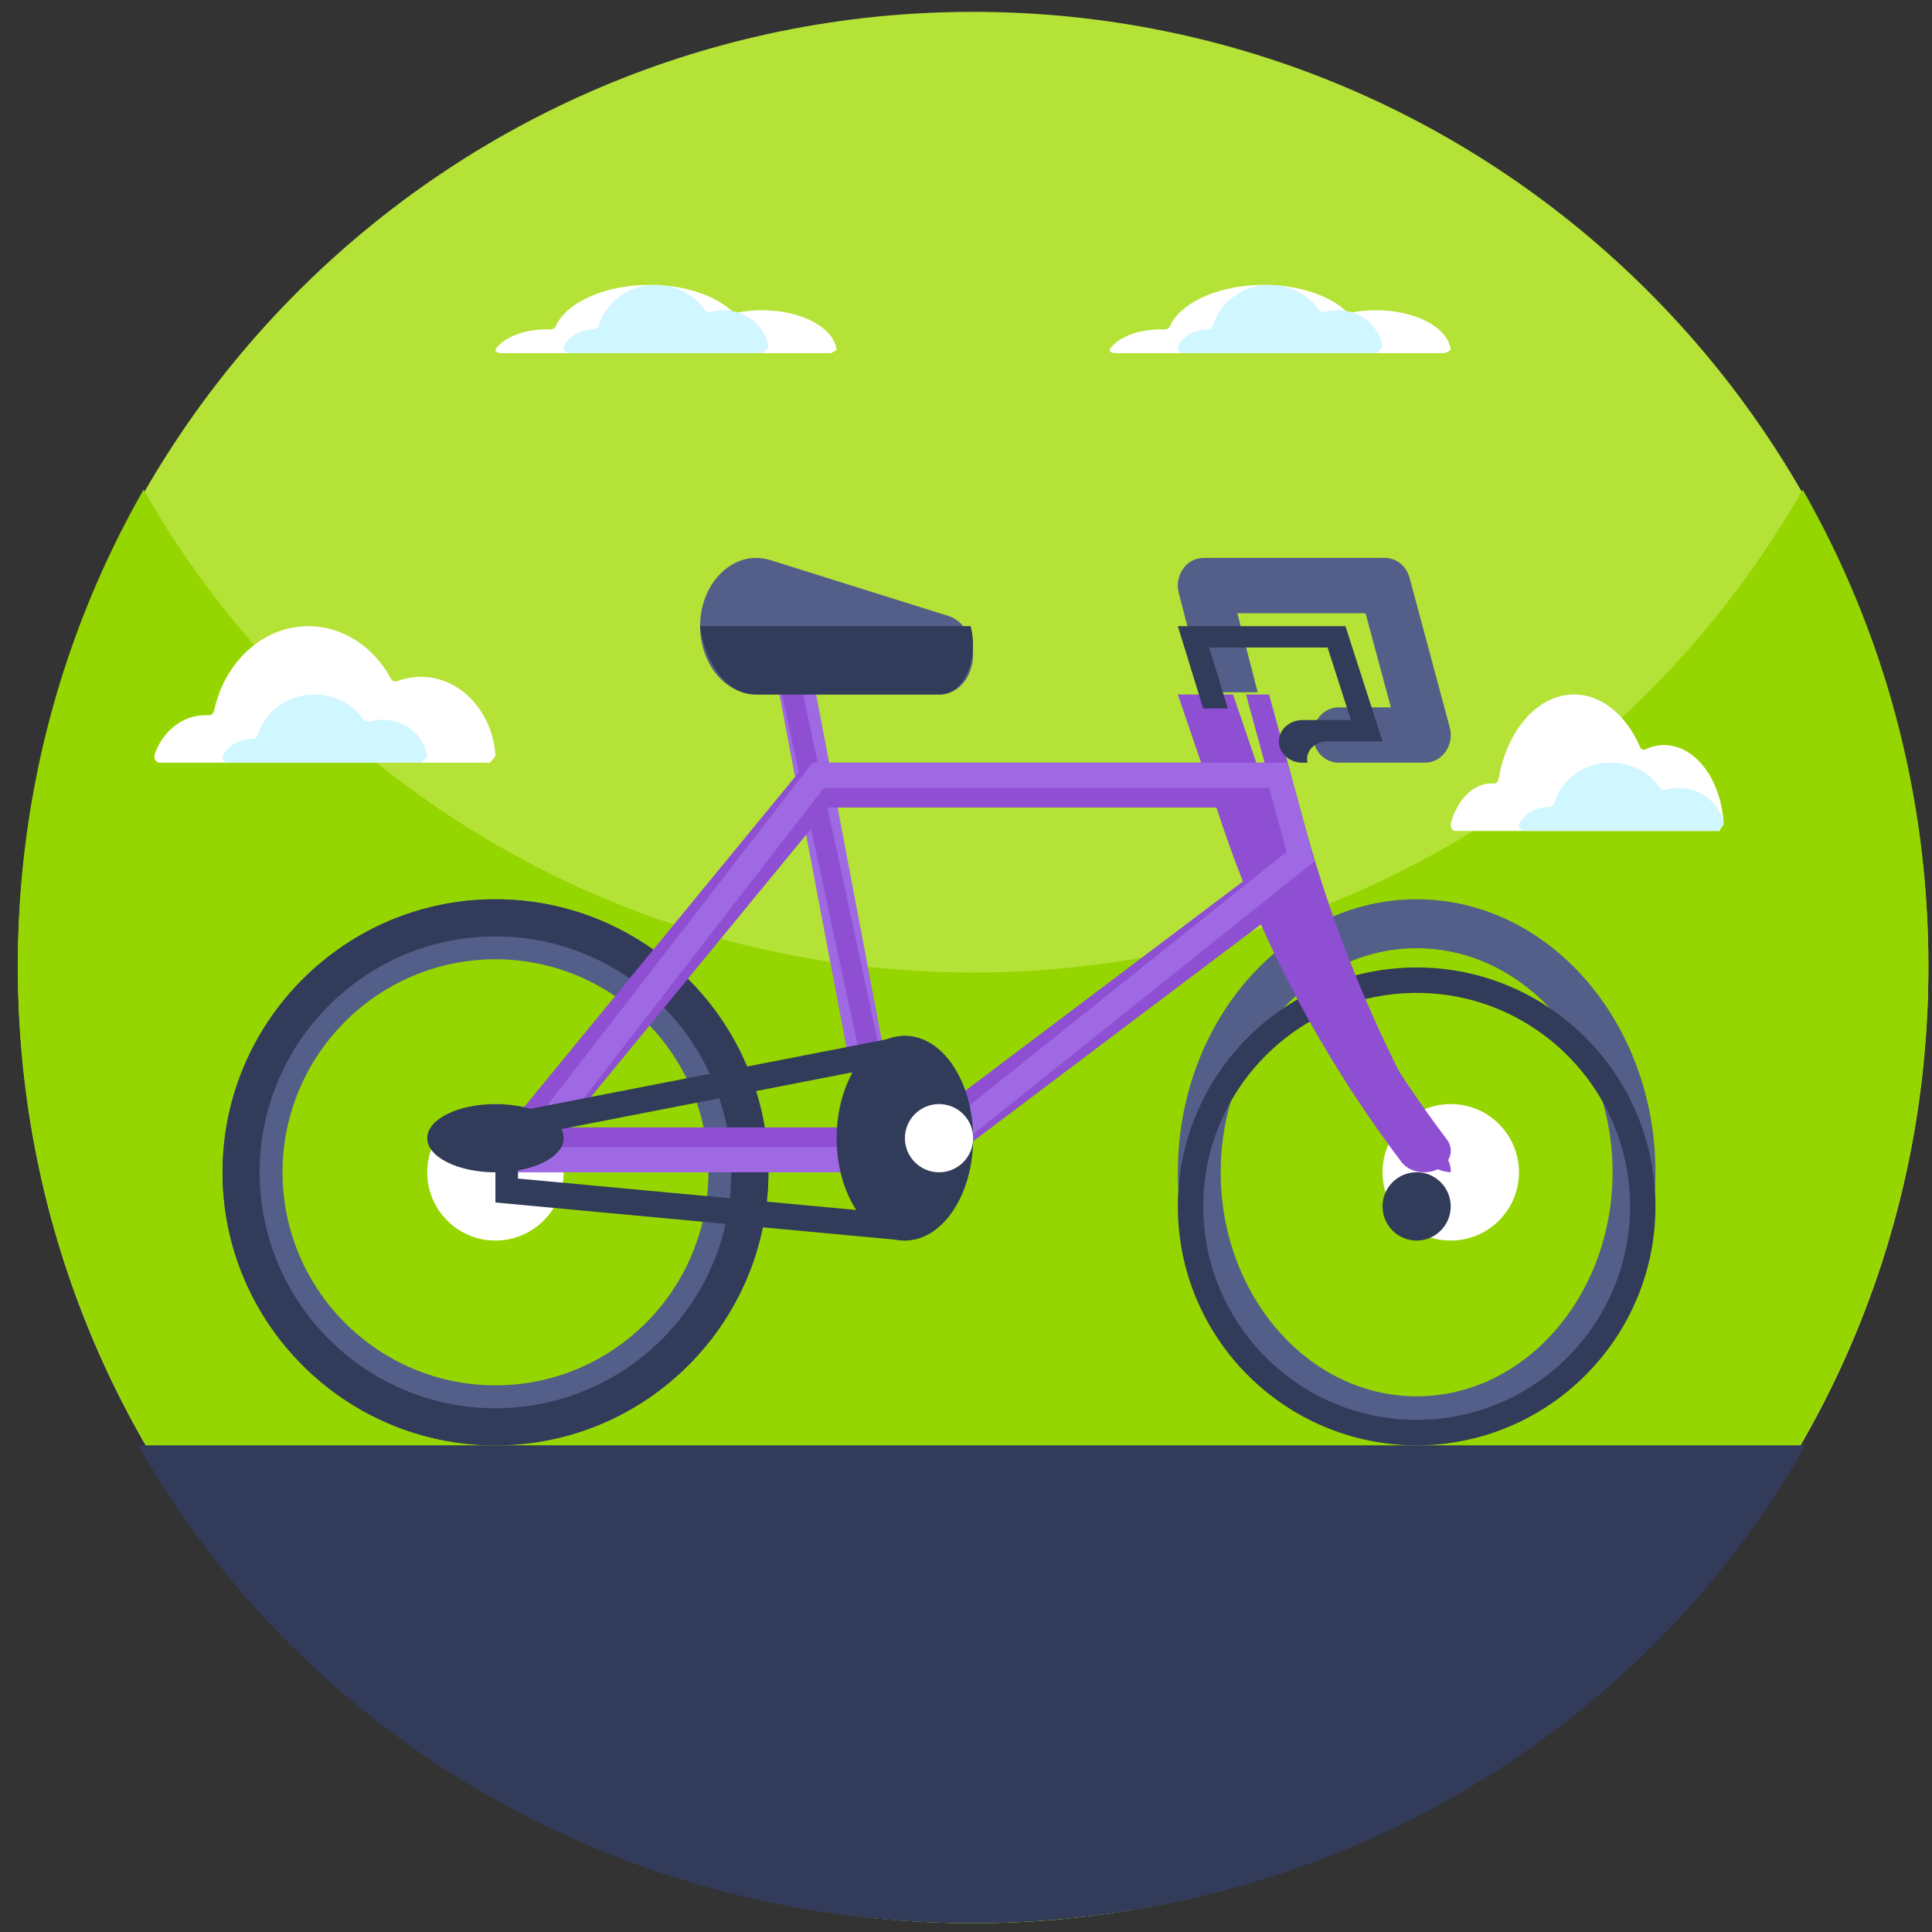 <svg width="37" height="37" viewBox="0 0 37 37" fill="none" xmlns="http://www.w3.org/2000/svg">
<rect x="0" y="0" width="37" height="37" fill="#333333" stroke="none"/>
<path d="M36.931 18.529C36.931 28.637 28.74 36.831 18.636 36.831C8.532 36.831 0.342 28.637 0.342 18.529C0.342 8.421 8.532 0.227 18.636 0.227C28.74 0.227 36.931 8.421 36.931 18.529Z" fill="#B5E237"/>
<path d="M36.931 18.481C36.931 20.349 36.653 22.151 36.136 23.848C35.776 25.028 35.302 26.158 34.724 27.225C34.135 28.314 33.438 29.336 32.648 30.279C32.607 30.328 32.565 30.378 32.523 30.426C29.169 34.347 24.191 36.831 18.636 36.831C13.082 36.831 8.104 34.347 4.75 30.426C4.708 30.377 4.666 30.328 4.625 30.278C3.835 29.336 3.138 28.314 2.549 27.225C2.314 26.792 2.097 26.349 1.898 25.896C0.897 23.629 0.342 21.12 0.342 18.481C0.342 15.168 1.217 12.061 2.749 9.378C5.902 14.902 11.836 18.625 18.636 18.625C25.437 18.625 31.372 14.902 34.524 9.378C36.056 12.061 36.931 15.168 36.931 18.481Z" fill="#95D600"/>
<path d="M34.575 27.68C34.068 28.581 33.482 29.434 32.824 30.23C32.226 30.955 31.568 31.632 30.859 32.255C27.632 35.097 23.333 36.831 18.613 36.831C13.893 36.831 9.593 35.097 6.366 32.255C5.658 31.632 5 30.955 4.402 30.23C3.744 29.434 3.158 28.581 2.65 27.68H34.575Z" fill="#323B5A"/>
<path d="M17.33 22.253L16.665 22.451L14.717 12.19L15.049 12.091L15.382 11.992L17.33 22.253Z" fill="#9E69E2"/>
<path d="M14.717 12.092L15.098 11.992L17.33 22.351L16.95 22.451L14.717 12.092Z" fill="#8E4FD2"/>
<path d="M18.635 12.536C18.635 12.958 18.354 13.299 18.007 13.299H14.485C14.188 13.299 13.919 13.153 13.724 12.916C13.576 12.737 13.47 12.505 13.429 12.245C13.415 12.163 13.408 12.079 13.408 11.992C13.408 11.138 14.073 10.513 14.754 10.727L18.164 11.797C18.303 11.841 18.42 11.938 18.504 12.069C18.539 12.122 18.567 12.182 18.588 12.245C18.619 12.335 18.635 12.434 18.635 12.536Z" fill="#535E89"/>
<path d="M29.09 22.451C29.09 23.173 28.505 23.758 27.783 23.758C27.062 23.758 26.477 23.173 26.477 22.451C26.477 21.729 27.062 21.144 27.783 21.144C28.505 21.144 29.09 21.729 29.09 22.451Z" fill="white"/>
<path d="M27.783 23.104C27.783 23.465 27.491 23.758 27.13 23.758C26.769 23.758 26.477 23.465 26.477 23.104C26.477 22.743 26.769 22.45 27.13 22.45C27.491 22.45 27.783 22.743 27.783 23.104Z" fill="#313B5A"/>
<path d="M27.13 17.222C24.608 17.222 22.557 19.567 22.557 22.451C22.557 25.334 24.608 27.68 27.13 27.68C29.652 27.68 31.704 25.334 31.704 22.451C31.704 19.567 29.652 17.222 27.13 17.222ZM27.13 26.741C25.061 26.741 23.378 24.817 23.378 22.451C23.378 20.085 25.061 18.16 27.13 18.16C29.199 18.16 30.883 20.085 30.883 22.451C30.883 24.817 29.199 26.741 27.13 26.741Z" fill="#535E89"/>
<path d="M27.13 18.528C24.608 18.528 22.557 20.581 22.557 23.103C22.557 25.627 24.608 27.679 27.13 27.679C29.652 27.679 31.704 25.627 31.704 23.103C31.704 20.581 29.652 18.528 27.13 18.528ZM27.13 27.193C24.876 27.193 23.043 25.359 23.043 23.103C23.043 20.849 24.876 19.015 27.13 19.015C29.384 19.015 31.218 20.849 31.218 23.103C31.218 25.359 29.384 27.193 27.13 27.193Z" fill="#323B5A"/>
<path d="M27.684 14.395C27.592 14.528 27.447 14.606 27.291 14.606H25.635C25.363 14.606 25.143 14.37 25.143 14.077C25.143 13.784 25.363 13.547 25.635 13.547H26.637L26.152 11.744H23.696L24.086 13.258H23.065L22.575 11.355C22.533 11.196 22.564 11.026 22.657 10.893C22.75 10.762 22.895 10.685 23.049 10.685H26.523C26.742 10.685 26.934 10.841 26.995 11.067L27.764 13.93C27.808 14.089 27.778 14.262 27.684 14.395Z" fill="#535E89"/>
<path d="M27.783 22.066C27.771 22.194 27.686 22.317 27.54 22.39C27.457 22.431 27.365 22.451 27.274 22.451C27.103 22.451 26.936 22.381 26.839 22.253C25.285 20.19 24.111 17.959 23.349 15.621L22.557 13.3H23.614L24.332 15.405C24.94 17.271 25.818 19.063 26.947 20.752C27.189 21.113 27.443 21.47 27.709 21.822C27.766 21.897 27.789 21.983 27.783 22.066Z" fill="#8E4FD2"/>
<path d="M27.721 22.196C27.5 21.829 27.288 21.456 27.085 21.079C26.143 19.316 25.411 17.445 24.904 15.498L24.304 13.3H23.863L24.494 15.613C25.082 17.87 25.971 20.034 27.136 22.045C27.273 22.28 27.514 22.432 27.783 22.451C27.788 22.364 27.768 22.275 27.721 22.196Z" fill="#8E4FD2"/>
<path d="M25.767 11.992H22.557L23.043 13.568H23.515L23.155 12.4H25.425L25.872 13.79H24.946C24.696 13.79 24.491 13.973 24.491 14.198C24.491 14.424 24.696 14.607 24.946 14.607H25.04C24.992 14.396 25.171 14.198 25.41 14.198H26.477L25.767 11.992Z" fill="#313B5A"/>
<path d="M10.795 22.451C10.795 23.173 10.21 23.758 9.488 23.758C8.767 23.758 8.182 23.173 8.182 22.451C8.182 21.729 8.767 21.144 9.488 21.144C10.21 21.144 10.795 21.729 10.795 22.451Z" fill="white"/>
<path d="M9.488 17.222C6.607 17.222 4.262 19.567 4.262 22.451C4.262 25.334 6.607 27.68 9.488 27.68C12.371 27.68 14.716 25.334 14.716 22.451C14.716 19.567 12.371 17.222 9.488 17.222ZM9.488 26.531C7.24 26.531 5.411 24.7 5.411 22.451C5.411 20.201 7.24 18.371 9.488 18.371C11.738 18.371 13.567 20.201 13.567 22.451C13.567 24.7 11.737 26.531 9.488 26.531Z" fill="#535E89"/>
<path d="M9.488 17.222C6.606 17.222 4.262 19.568 4.262 22.451C4.262 25.335 6.606 27.68 9.488 27.68C12.371 27.68 14.716 25.335 14.716 22.451C14.716 19.568 12.37 17.222 9.488 17.222ZM9.488 26.97C6.998 26.97 4.972 24.943 4.972 22.451C4.972 19.96 6.998 17.933 9.488 17.933C11.979 17.933 14.005 19.96 14.005 22.451C14.005 24.943 11.979 26.97 9.488 26.97Z" fill="#323B5A"/>
<path d="M25.153 16.603L24.667 14.918C24.614 14.734 24.442 14.606 24.247 14.606H15.657C15.526 14.606 15.401 14.665 15.318 14.766L9.586 21.751C9.48 21.88 9.458 22.056 9.531 22.206C9.603 22.355 9.757 22.45 9.924 22.45H17.703C17.799 22.45 17.892 22.419 17.968 22.362L24.998 17.061C25.14 16.954 25.202 16.773 25.153 16.603ZM10.838 21.591L15.866 15.465H23.917L24.233 16.557L17.555 21.591H10.838Z" fill="#8E4FD2"/>
<path d="M24.655 14.606H15.559L9.488 22.45H17.725L25.169 16.498L24.655 14.606ZM17.569 21.968H10.455L15.779 15.088H24.306L24.64 16.314L17.569 21.968Z" fill="#9E69E2"/>
<path d="M16.897 20.424V23.219L9.92 22.571V21.784L16.897 20.424ZM17.329 19.836L9.488 21.365V23.029L17.329 23.758V19.836Z" fill="#313B5A"/>
<path d="M18.637 21.797C18.637 22.88 18.052 23.758 17.33 23.758C16.608 23.758 16.023 22.88 16.023 21.797C16.023 20.714 16.608 19.836 17.33 19.836C18.052 19.836 18.637 20.714 18.637 21.797Z" fill="#313B5A"/>
<path d="M18.637 21.797C18.637 22.158 18.344 22.451 17.984 22.451C17.623 22.451 17.33 22.158 17.33 21.797C17.33 21.436 17.623 21.144 17.984 21.144C18.344 21.144 18.637 21.436 18.637 21.797Z" fill="white"/>
<path d="M18.635 12.352C18.635 12.876 18.353 13.3 18.004 13.3H14.468C14.17 13.3 13.9 13.118 13.704 12.825C13.556 12.602 13.45 12.314 13.408 11.992H18.588C18.619 12.104 18.635 12.226 18.635 12.352Z" fill="#313B5A"/>
<path d="M10.795 21.797C10.795 22.158 10.21 22.451 9.489 22.451C8.767 22.451 8.182 22.158 8.182 21.797C8.182 21.436 8.767 21.144 9.489 21.144C10.21 21.144 10.795 21.436 10.795 21.797Z" fill="#313B5A"/>
<path d="M9.383 14.607C9.426 14.555 9.446 14.53 9.489 14.479C9.438 13.631 8.818 12.962 8.06 12.962C7.902 12.962 7.749 12.991 7.607 13.046C7.562 13.063 7.512 13.043 7.487 12.997C7.16 12.394 6.574 11.992 5.906 11.992C5.031 11.992 4.297 12.682 4.101 13.609C4.089 13.665 4.043 13.701 3.992 13.698C3.972 13.697 3.953 13.696 3.933 13.696C3.493 13.696 3.117 14.005 2.963 14.443C2.935 14.521 2.986 14.607 3.06 14.607H9.383Z" fill="white"/>
<path d="M8.073 14.607C8.119 14.556 8.136 14.537 8.182 14.486C8.123 14.09 7.762 13.784 7.324 13.784C7.24 13.784 7.158 13.796 7.081 13.817C7.035 13.83 6.986 13.814 6.959 13.776C6.758 13.489 6.413 13.3 6.02 13.3C5.503 13.3 5.067 13.629 4.937 14.076C4.923 14.122 4.878 14.152 4.827 14.152C4.827 14.152 4.826 14.152 4.826 14.152C4.59 14.152 4.384 14.273 4.276 14.454C4.234 14.522 4.289 14.607 4.373 14.607H8.073V14.607Z" fill="#D0F6FF"/>
<path d="M15.917 6.763C15.959 6.738 15.98 6.725 16.022 6.699C15.971 6.276 15.351 5.941 14.594 5.941C14.435 5.941 14.283 5.956 14.14 5.983C14.095 5.991 14.045 5.981 14.02 5.959C13.693 5.657 13.108 5.456 12.44 5.456C11.564 5.456 10.831 5.801 10.634 6.265C10.622 6.292 10.576 6.311 10.525 6.309C10.505 6.308 10.486 6.308 10.466 6.308C10.026 6.308 9.65 6.463 9.496 6.682C9.468 6.721 9.52 6.763 9.594 6.763H15.917Z" fill="white"/>
<path d="M14.606 6.763C14.652 6.712 14.669 6.694 14.715 6.643C14.657 6.246 14.295 5.941 13.857 5.941C13.773 5.941 13.691 5.952 13.614 5.973C13.568 5.986 13.519 5.97 13.492 5.932C13.291 5.645 12.946 5.456 12.553 5.456C12.036 5.456 11.601 5.785 11.47 6.232C11.457 6.278 11.411 6.308 11.36 6.308C11.36 6.308 11.359 6.308 11.359 6.308C11.123 6.308 10.918 6.43 10.809 6.61C10.768 6.678 10.822 6.763 10.906 6.763L14.606 6.763Z" fill="#D0F6FF"/>
<path d="M27.679 6.763C27.721 6.738 27.741 6.725 27.784 6.699C27.733 6.276 27.113 5.941 26.355 5.941C26.197 5.941 26.045 5.956 25.902 5.983C25.857 5.991 25.807 5.981 25.782 5.959C25.455 5.657 24.869 5.456 24.201 5.456C23.326 5.456 22.593 5.801 22.396 6.265C22.384 6.292 22.337 6.311 22.287 6.309C22.267 6.308 22.247 6.308 22.227 6.308C21.788 6.308 21.412 6.463 21.258 6.682C21.23 6.721 21.282 6.763 21.355 6.763H27.679Z" fill="white"/>
<path d="M26.367 6.763C26.414 6.712 26.431 6.694 26.477 6.643C26.418 6.246 26.056 5.941 25.619 5.941C25.534 5.941 25.453 5.952 25.376 5.973C25.33 5.986 25.28 5.97 25.254 5.932C25.053 5.645 24.708 5.456 24.315 5.456C23.798 5.456 23.363 5.785 23.232 6.232C23.218 6.278 23.173 6.308 23.122 6.308C23.121 6.308 23.121 6.308 23.121 6.308C22.885 6.308 22.68 6.43 22.571 6.61C22.529 6.678 22.584 6.763 22.668 6.763L26.367 6.763Z" fill="#D0F6FF"/>
<path d="M32.926 15.914C32.96 15.863 32.977 15.838 33.01 15.786C32.969 14.939 32.473 14.269 31.868 14.269C31.741 14.269 31.619 14.299 31.505 14.353C31.469 14.37 31.429 14.351 31.409 14.305C31.147 13.702 30.679 13.3 30.144 13.3C29.444 13.3 28.857 13.989 28.7 14.917C28.69 14.973 28.653 15.009 28.613 15.005C28.597 15.004 28.581 15.004 28.565 15.004C28.213 15.004 27.913 15.313 27.789 15.751C27.767 15.829 27.808 15.914 27.868 15.914H32.926Z" fill="white"/>
<path d="M32.901 15.914C32.947 15.863 32.964 15.844 33.01 15.793C32.951 15.396 32.59 15.091 32.152 15.091C32.068 15.091 31.986 15.103 31.909 15.124C31.863 15.136 31.814 15.12 31.787 15.083C31.586 14.796 31.241 14.606 30.848 14.606C30.331 14.606 29.896 14.935 29.765 15.383C29.751 15.429 29.706 15.458 29.655 15.458C29.655 15.458 29.654 15.458 29.654 15.458C29.418 15.458 29.212 15.58 29.104 15.76C29.063 15.829 29.117 15.913 29.201 15.913H32.901V15.914Z" fill="#D0F6FF"/>
</svg>
